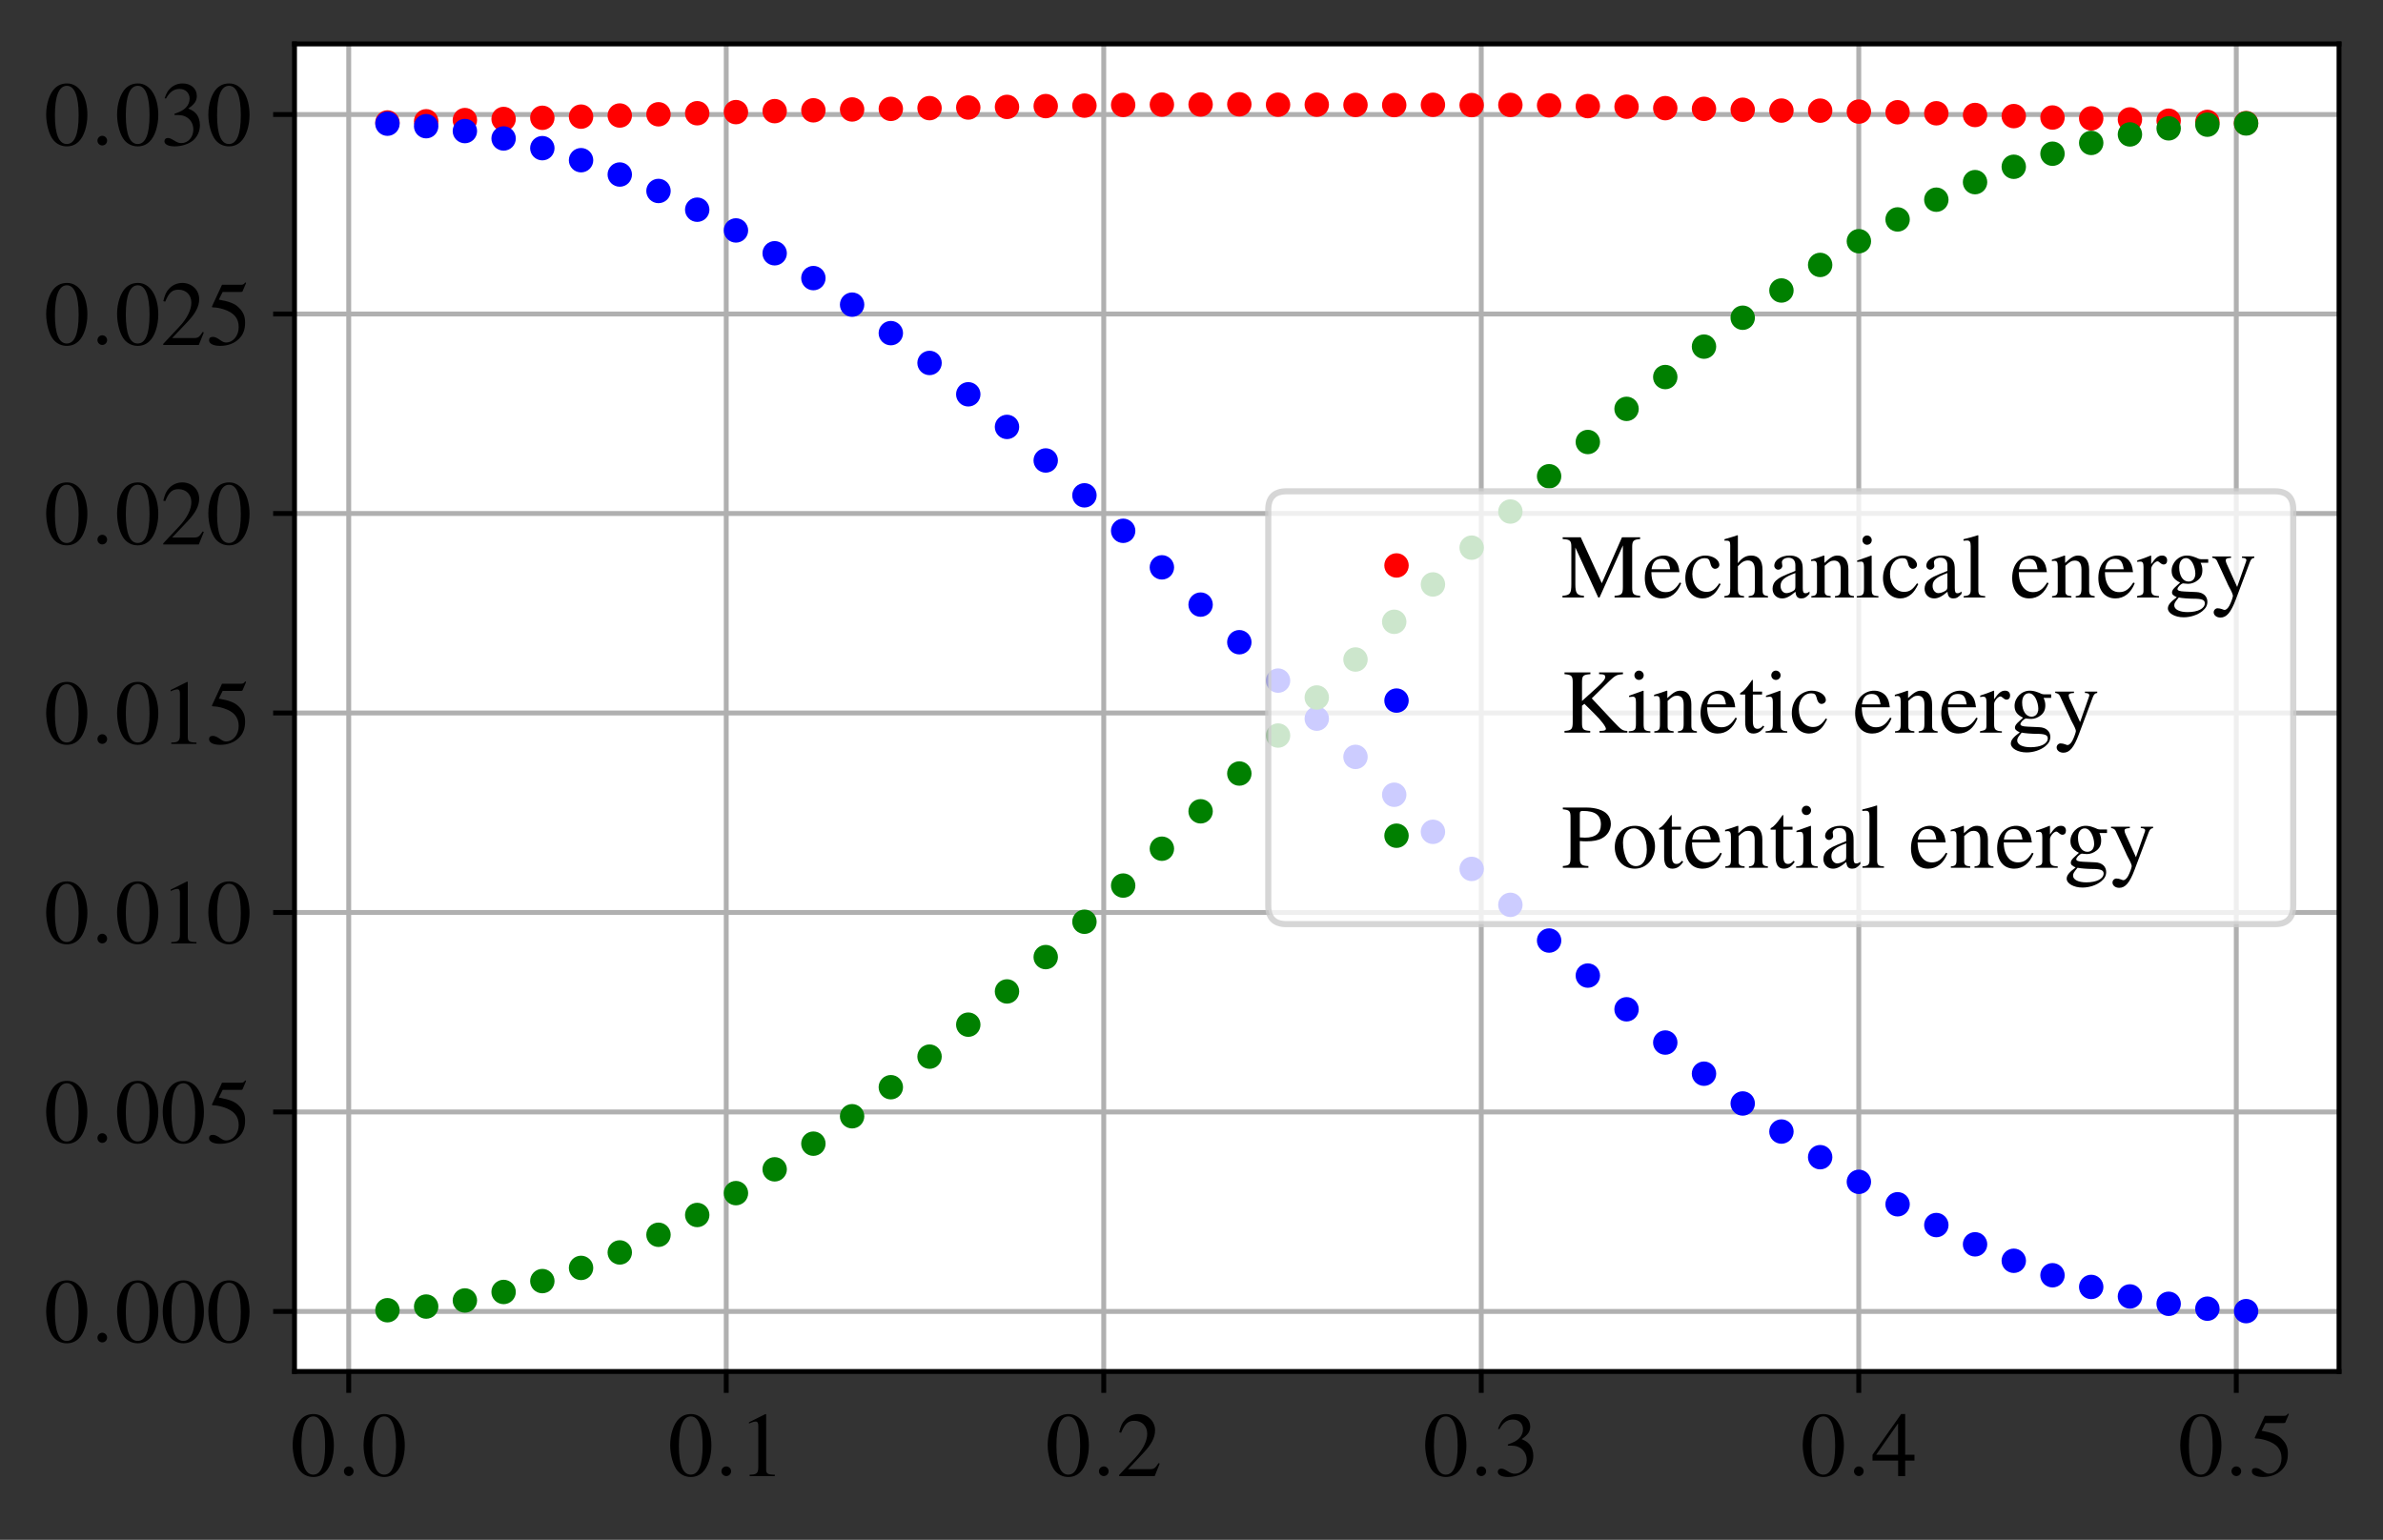 <?xml version="1.0" encoding="utf-8" standalone="no"?>
<!DOCTYPE svg PUBLIC "-//W3C//DTD SVG 1.1//EN"
  "http://www.w3.org/Graphics/SVG/1.1/DTD/svg11.dtd">
<!-- Created with matplotlib (https://matplotlib.org/) -->
<svg height="252.207pt" version="1.1" viewBox="0 0 390.227 252.207" width="390.227pt" xmlns="http://www.w3.org/2000/svg" xmlns:xlink="http://www.w3.org/1999/xlink">
 <rect x="0" y="0" width="390.227" height="252.207" fill="#333333" stroke="none"/>
 <defs>
  <style type="text/css">*{stroke-linecap:butt;stroke-linejoin:round;}</style>
 </defs>
 <g id="figure_1">
  <g id="patch_1">
   <path d="M 0 252.207 
L 390.227 252.207 
L 390.227 0 
L 0 0 
z
" style="fill:none;"/>
  </g>
  <g id="axes_1">
   <g id="patch_2">
    <path d="M 48.227 224.64 
L 383.027 224.64 
L 383.027 7.2 
L 48.227 7.2 
z
" style="fill:#ffffff;"/>
   </g>
   <g id="matplotlib.axis_1">
    <g id="xtick_1">
     <g id="line2d_1">
      <path clip-path="url(#p9ca75607a7)" d="M 57.105 224.64 
L 57.105 7.2 
" style="fill:none;stroke:#b0b0b0;stroke-linecap:square;stroke-width:0.8;"/>
     </g>
     <g id="line2d_2">
      <defs>
       <path d="M 0 0 
L 0 3.5 
" id="mce76e0e4fc" style="stroke:#000000;stroke-width:0.8;"/>
      </defs>
      <g>
       <use style="stroke:#000000;stroke-width:0.8;" x="57.105" xlink:href="#mce76e0e4fc" y="224.64"/>
      </g>
     </g>
     <g id="text_1">
      <!-- $\mathdefault{0.0}$ -->
      <g transform="translate(47.563 241.772)scale(0.15 -0.15)">
       <defs>
        <path d="M 25.406 68 
C 19.906 68 15.703 66.297 12 62.797 
C 6.203 57.203 2.406 45.688 2.406 34 
C 2.406 23.094 5.703 11.391 10.406 5.797 
C 14.094 1.391 19.203 -1 25 -1 
C 30.094 -1 34.406 0.688 38 4.188 
C 43.797 9.688 47.594 21.297 47.594 33.391 
C 47.594 53.891 38.5 68 25.406 68 
z
M 25.094 65.391 
C 33.5 65.391 38 54.094 38 33.188 
C 38 12.297 33.594 1.594 25 1.594 
C 16.406 1.594 12 12.297 12 33.094 
C 12 54.297 16.5 65.391 25.094 65.391 
z
" id="Nimbus_Roman_No9_L_Regular-48"/>
        <path d="M 19.203 5.297 
C 19.203 8.188 16.797 10.594 13.906 10.594 
C 11 10.594 8.594 8.188 8.594 5.297 
C 8.594 2.391 11 0 13.906 0 
C 16.797 0 19.203 2.391 19.203 5.297 
z
" id="CMMI10-58"/>
       </defs>
       <use transform="scale(0.996)" xlink:href="#Nimbus_Roman_No9_L_Regular-48"/>
       <use transform="translate(49.813 0)scale(0.996)" xlink:href="#CMMI10-58"/>
       <use transform="translate(77.409 0)scale(0.996)" xlink:href="#Nimbus_Roman_No9_L_Regular-48"/>
      </g>
     </g>
    </g>
    <g id="xtick_2">
     <g id="line2d_3">
      <path clip-path="url(#p9ca75607a7)" d="M 118.924 224.64 
L 118.924 7.2 
" style="fill:none;stroke:#b0b0b0;stroke-linecap:square;stroke-width:0.8;"/>
     </g>
     <g id="line2d_4">
      <g>
       <use style="stroke:#000000;stroke-width:0.8;" x="118.924" xlink:href="#mce76e0e4fc" y="224.64"/>
      </g>
     </g>
     <g id="text_2">
      <!-- $\mathdefault{0.1}$ -->
      <g transform="translate(109.382 241.772)scale(0.15 -0.15)">
       <defs>
        <path d="M 29.094 68 
L 11.094 59 
L 11.094 57.594 
C 12.297 58.094 13.406 58.484 13.797 58.688 
C 15.594 59.391 17.297 59.781 18.297 59.781 
C 20.406 59.781 21.297 58.297 21.297 55.078 
L 21.297 9.359 
C 21.297 6.031 20.5 3.719 18.906 2.797 
C 17.406 1.891 16 1.594 11.797 1.5 
L 11.797 0 
L 39.406 0 
L 39.406 1.5 
C 31.5 1.594 29.906 2.609 29.906 7.453 
L 29.906 67.797 
z
" id="Nimbus_Roman_No9_L_Regular-49"/>
       </defs>
       <use transform="scale(0.996)" xlink:href="#Nimbus_Roman_No9_L_Regular-48"/>
       <use transform="translate(49.813 0)scale(0.996)" xlink:href="#CMMI10-58"/>
       <use transform="translate(77.409 0)scale(0.996)" xlink:href="#Nimbus_Roman_No9_L_Regular-49"/>
      </g>
     </g>
    </g>
    <g id="xtick_3">
     <g id="line2d_5">
      <path clip-path="url(#p9ca75607a7)" d="M 180.743 224.64 
L 180.743 7.2 
" style="fill:none;stroke:#b0b0b0;stroke-linecap:square;stroke-width:0.8;"/>
     </g>
     <g id="line2d_6">
      <g>
       <use style="stroke:#000000;stroke-width:0.8;" x="180.743" xlink:href="#mce76e0e4fc" y="224.64"/>
      </g>
     </g>
     <g id="text_3">
      <!-- $\mathdefault{0.2}$ -->
      <g transform="translate(171.202 241.772)scale(0.15 -0.15)">
       <defs>
        <path d="M 47.5 13.734 
L 46.203 14.25 
C 42.5 8.5 41.203 7.594 36.703 7.594 
L 12.797 7.594 
L 29.594 25.328 
C 38.5 34.703 42.406 42.359 42.406 50.219 
C 42.406 60.281 34.297 68 23.906 68 
C 18.406 68 13.203 65.797 9.5 61.797 
C 6.297 58.375 4.797 55.156 3.094 48 
L 5.203 47.484 
C 9.203 57.359 12.797 60.594 19.703 60.594 
C 28.094 60.594 33.797 54.844 33.797 46.391 
C 33.797 38.531 29.203 29.156 20.797 20.188 
L 3 1.188 
L 3 0 
L 42 0 
z
" id="Nimbus_Roman_No9_L_Regular-50"/>
       </defs>
       <use transform="scale(0.996)" xlink:href="#Nimbus_Roman_No9_L_Regular-48"/>
       <use transform="translate(49.813 0)scale(0.996)" xlink:href="#CMMI10-58"/>
       <use transform="translate(77.409 0)scale(0.996)" xlink:href="#Nimbus_Roman_No9_L_Regular-50"/>
      </g>
     </g>
    </g>
    <g id="xtick_4">
     <g id="line2d_7">
      <path clip-path="url(#p9ca75607a7)" d="M 242.563 224.64 
L 242.563 7.2 
" style="fill:none;stroke:#b0b0b0;stroke-linecap:square;stroke-width:0.8;"/>
     </g>
     <g id="line2d_8">
      <g>
       <use style="stroke:#000000;stroke-width:0.8;" x="242.563" xlink:href="#mce76e0e4fc" y="224.64"/>
      </g>
     </g>
     <g id="text_4">
      <!-- $\mathdefault{0.3}$ -->
      <g transform="translate(233.021 241.772)scale(0.15 -0.15)">
       <defs>
        <path d="M 15.297 33.391 
C 21.203 33.391 23.5 33.188 25.906 32.297 
C 32.094 30.094 36 24.391 36 17.5 
C 36 9.094 30.297 2.594 22.906 2.594 
C 20.203 2.594 18.203 3.297 14.5 5.688 
C 11.5 7.5 9.797 8.188 8.094 8.188 
C 5.797 8.188 4.297 6.797 4.297 4.688 
C 4.297 1.188 8.594 -1 15.594 -1 
C 23.297 -1 31.203 1.594 35.906 5.688 
C 40.594 9.797 43.203 15.594 43.203 22.297 
C 43.203 27.391 41.594 32.094 38.703 35.188 
C 36.703 37.391 34.797 38.594 30.406 40.5 
C 37.297 45.188 39.797 48.891 39.797 54.297 
C 39.797 62.391 33.406 68 24.203 68 
C 19.203 68 14.797 66.297 11.203 63.094 
C 8.203 60.391 6.703 57.797 4.5 51.797 
L 6 51.391 
C 10.094 58.703 14.594 61.984 20.906 61.984 
C 27.406 61.984 31.906 57.594 31.906 51.297 
C 31.906 47.688 30.406 44.094 27.906 41.594 
C 24.906 38.594 22.094 37.094 15.297 34.688 
z
" id="Nimbus_Roman_No9_L_Regular-51"/>
       </defs>
       <use transform="scale(0.996)" xlink:href="#Nimbus_Roman_No9_L_Regular-48"/>
       <use transform="translate(49.813 0)scale(0.996)" xlink:href="#CMMI10-58"/>
       <use transform="translate(77.409 0)scale(0.996)" xlink:href="#Nimbus_Roman_No9_L_Regular-51"/>
      </g>
     </g>
    </g>
    <g id="xtick_5">
     <g id="line2d_9">
      <path clip-path="url(#p9ca75607a7)" d="M 304.382 224.64 
L 304.382 7.2 
" style="fill:none;stroke:#b0b0b0;stroke-linecap:square;stroke-width:0.8;"/>
     </g>
     <g id="line2d_10">
      <g>
       <use style="stroke:#000000;stroke-width:0.8;" x="304.382" xlink:href="#mce76e0e4fc" y="224.64"/>
      </g>
     </g>
     <g id="text_5">
      <!-- $\mathdefault{0.4}$ -->
      <g transform="translate(294.841 241.772)scale(0.15 -0.15)">
       <defs>
        <path d="M 47.203 23.391 
L 37 23.391 
L 37 68 
L 32.594 68 
L 1.203 23.391 
L 1.203 17 
L 29.297 17 
L 29.297 0 
L 37 0 
L 37 17 
L 47.203 17 
z
M 29.203 23.391 
L 5.203 23.391 
L 29.203 57.766 
z
" id="Nimbus_Roman_No9_L_Regular-52"/>
       </defs>
       <use transform="scale(0.996)" xlink:href="#Nimbus_Roman_No9_L_Regular-48"/>
       <use transform="translate(49.813 0)scale(0.996)" xlink:href="#CMMI10-58"/>
       <use transform="translate(77.409 0)scale(0.996)" xlink:href="#Nimbus_Roman_No9_L_Regular-52"/>
      </g>
     </g>
    </g>
    <g id="xtick_6">
     <g id="line2d_11">
      <path clip-path="url(#p9ca75607a7)" d="M 366.202 224.64 
L 366.202 7.2 
" style="fill:none;stroke:#b0b0b0;stroke-linecap:square;stroke-width:0.8;"/>
     </g>
     <g id="line2d_12">
      <g>
       <use style="stroke:#000000;stroke-width:0.8;" x="366.202" xlink:href="#mce76e0e4fc" y="224.64"/>
      </g>
     </g>
     <g id="text_6">
      <!-- $\mathdefault{0.5}$ -->
      <g transform="translate(356.66 241.772)scale(0.15 -0.15)">
       <defs>
        <path d="M 18.094 58.094 
L 37.703 58.094 
C 39.297 58.094 39.703 58.297 40 58.984 
L 43.797 67.891 
L 42.906 68.594 
C 41.406 66.5 40.406 66 38.297 66 
L 17.406 66 
L 6.5 42.453 
C 6.406 42.266 6.406 42.156 6.406 41.969 
C 6.406 41.469 6.797 41.172 7.594 41.172 
C 10.797 41.172 14.797 40.484 18.906 39.188 
C 30.406 35.531 35.703 29.406 35.703 19.609 
C 35.703 10.109 29.594 2.688 21.797 2.688 
C 19.797 2.688 18.094 3.391 15.094 5.562 
C 11.906 7.844 9.594 8.828 7.5 8.828 
C 4.594 8.828 3.203 7.641 3.203 5.172 
C 3.203 1.391 7.906 -1 15.406 -1 
C 23.797 -1 31 1.688 36 6.75 
C 40.594 11.203 42.703 16.844 42.703 24.359 
C 42.703 31.484 40.797 36.031 35.797 40.969 
C 31.406 45.328 25.703 47.609 13.906 49.688 
z
" id="Nimbus_Roman_No9_L_Regular-53"/>
       </defs>
       <use transform="scale(0.996)" xlink:href="#Nimbus_Roman_No9_L_Regular-48"/>
       <use transform="translate(49.813 0)scale(0.996)" xlink:href="#CMMI10-58"/>
       <use transform="translate(77.409 0)scale(0.996)" xlink:href="#Nimbus_Roman_No9_L_Regular-53"/>
      </g>
     </g>
    </g>
   </g>
   <g id="matplotlib.axis_2">
    <g id="ytick_1">
     <g id="line2d_13">
      <path clip-path="url(#p9ca75607a7)" d="M 48.227 214.808 
L 383.027 214.808 
" style="fill:none;stroke:#b0b0b0;stroke-linecap:square;stroke-width:0.8;"/>
     </g>
     <g id="line2d_14">
      <defs>
       <path d="M 0 0 
L -3.5 0 
" id="meb97331eec" style="stroke:#000000;stroke-width:0.8;"/>
      </defs>
      <g>
       <use style="stroke:#000000;stroke-width:0.8;" x="48.227" xlink:href="#meb97331eec" y="214.808"/>
      </g>
     </g>
     <g id="text_7">
      <!-- $\mathdefault{0.000}$ -->
      <g transform="translate(7.2 219.874)scale(0.15 -0.15)">
       <use transform="scale(0.996)" xlink:href="#Nimbus_Roman_No9_L_Regular-48"/>
       <use transform="translate(49.813 0)scale(0.996)" xlink:href="#CMMI10-58"/>
       <use transform="translate(77.409 0)scale(0.996)" xlink:href="#Nimbus_Roman_No9_L_Regular-48"/>
       <use transform="translate(127.222 0)scale(0.996)" xlink:href="#Nimbus_Roman_No9_L_Regular-48"/>
       <use transform="translate(177.035 0)scale(0.996)" xlink:href="#Nimbus_Roman_No9_L_Regular-48"/>
      </g>
     </g>
    </g>
    <g id="ytick_2">
     <g id="line2d_15">
      <path clip-path="url(#p9ca75607a7)" d="M 48.227 182.134 
L 383.027 182.134 
" style="fill:none;stroke:#b0b0b0;stroke-linecap:square;stroke-width:0.8;"/>
     </g>
     <g id="line2d_16">
      <g>
       <use style="stroke:#000000;stroke-width:0.8;" x="48.227" xlink:href="#meb97331eec" y="182.134"/>
      </g>
     </g>
     <g id="text_8">
      <!-- $\mathdefault{0.005}$ -->
      <g transform="translate(7.2 187.2)scale(0.15 -0.15)">
       <use transform="scale(0.996)" xlink:href="#Nimbus_Roman_No9_L_Regular-48"/>
       <use transform="translate(49.813 0)scale(0.996)" xlink:href="#CMMI10-58"/>
       <use transform="translate(77.409 0)scale(0.996)" xlink:href="#Nimbus_Roman_No9_L_Regular-48"/>
       <use transform="translate(127.222 0)scale(0.996)" xlink:href="#Nimbus_Roman_No9_L_Regular-48"/>
       <use transform="translate(177.035 0)scale(0.996)" xlink:href="#Nimbus_Roman_No9_L_Regular-53"/>
      </g>
     </g>
    </g>
    <g id="ytick_3">
     <g id="line2d_17">
      <path clip-path="url(#p9ca75607a7)" d="M 48.227 149.459 
L 383.027 149.459 
" style="fill:none;stroke:#b0b0b0;stroke-linecap:square;stroke-width:0.8;"/>
     </g>
     <g id="line2d_18">
      <g>
       <use style="stroke:#000000;stroke-width:0.8;" x="48.227" xlink:href="#meb97331eec" y="149.459"/>
      </g>
     </g>
     <g id="text_9">
      <!-- $\mathdefault{0.010}$ -->
      <g transform="translate(7.2 154.525)scale(0.15 -0.15)">
       <use transform="scale(0.996)" xlink:href="#Nimbus_Roman_No9_L_Regular-48"/>
       <use transform="translate(49.813 0)scale(0.996)" xlink:href="#CMMI10-58"/>
       <use transform="translate(77.409 0)scale(0.996)" xlink:href="#Nimbus_Roman_No9_L_Regular-48"/>
       <use transform="translate(127.222 0)scale(0.996)" xlink:href="#Nimbus_Roman_No9_L_Regular-49"/>
       <use transform="translate(177.035 0)scale(0.996)" xlink:href="#Nimbus_Roman_No9_L_Regular-48"/>
      </g>
     </g>
    </g>
    <g id="ytick_4">
     <g id="line2d_19">
      <path clip-path="url(#p9ca75607a7)" d="M 48.227 116.784 
L 383.027 116.784 
" style="fill:none;stroke:#b0b0b0;stroke-linecap:square;stroke-width:0.8;"/>
     </g>
     <g id="line2d_20">
      <g>
       <use style="stroke:#000000;stroke-width:0.8;" x="48.227" xlink:href="#meb97331eec" y="116.784"/>
      </g>
     </g>
     <g id="text_10">
      <!-- $\mathdefault{0.015}$ -->
      <g transform="translate(7.2 121.85)scale(0.15 -0.15)">
       <use transform="scale(0.996)" xlink:href="#Nimbus_Roman_No9_L_Regular-48"/>
       <use transform="translate(49.813 0)scale(0.996)" xlink:href="#CMMI10-58"/>
       <use transform="translate(77.409 0)scale(0.996)" xlink:href="#Nimbus_Roman_No9_L_Regular-48"/>
       <use transform="translate(127.222 0)scale(0.996)" xlink:href="#Nimbus_Roman_No9_L_Regular-49"/>
       <use transform="translate(177.035 0)scale(0.996)" xlink:href="#Nimbus_Roman_No9_L_Regular-53"/>
      </g>
     </g>
    </g>
    <g id="ytick_5">
     <g id="line2d_21">
      <path clip-path="url(#p9ca75607a7)" d="M 48.227 84.109 
L 383.027 84.109 
" style="fill:none;stroke:#b0b0b0;stroke-linecap:square;stroke-width:0.8;"/>
     </g>
     <g id="line2d_22">
      <g>
       <use style="stroke:#000000;stroke-width:0.8;" x="48.227" xlink:href="#meb97331eec" y="84.109"/>
      </g>
     </g>
     <g id="text_11">
      <!-- $\mathdefault{0.020}$ -->
      <g transform="translate(7.2 89.175)scale(0.15 -0.15)">
       <use transform="scale(0.996)" xlink:href="#Nimbus_Roman_No9_L_Regular-48"/>
       <use transform="translate(49.813 0)scale(0.996)" xlink:href="#CMMI10-58"/>
       <use transform="translate(77.409 0)scale(0.996)" xlink:href="#Nimbus_Roman_No9_L_Regular-48"/>
       <use transform="translate(127.222 0)scale(0.996)" xlink:href="#Nimbus_Roman_No9_L_Regular-50"/>
       <use transform="translate(177.035 0)scale(0.996)" xlink:href="#Nimbus_Roman_No9_L_Regular-48"/>
      </g>
     </g>
    </g>
    <g id="ytick_6">
     <g id="line2d_23">
      <path clip-path="url(#p9ca75607a7)" d="M 48.227 51.435 
L 383.027 51.435 
" style="fill:none;stroke:#b0b0b0;stroke-linecap:square;stroke-width:0.8;"/>
     </g>
     <g id="line2d_24">
      <g>
       <use style="stroke:#000000;stroke-width:0.8;" x="48.227" xlink:href="#meb97331eec" y="51.435"/>
      </g>
     </g>
     <g id="text_12">
      <!-- $\mathdefault{0.025}$ -->
      <g transform="translate(7.2 56.501)scale(0.15 -0.15)">
       <use transform="scale(0.996)" xlink:href="#Nimbus_Roman_No9_L_Regular-48"/>
       <use transform="translate(49.813 0)scale(0.996)" xlink:href="#CMMI10-58"/>
       <use transform="translate(77.409 0)scale(0.996)" xlink:href="#Nimbus_Roman_No9_L_Regular-48"/>
       <use transform="translate(127.222 0)scale(0.996)" xlink:href="#Nimbus_Roman_No9_L_Regular-50"/>
       <use transform="translate(177.035 0)scale(0.996)" xlink:href="#Nimbus_Roman_No9_L_Regular-53"/>
      </g>
     </g>
    </g>
    <g id="ytick_7">
     <g id="line2d_25">
      <path clip-path="url(#p9ca75607a7)" d="M 48.227 18.76 
L 383.027 18.76 
" style="fill:none;stroke:#b0b0b0;stroke-linecap:square;stroke-width:0.8;"/>
     </g>
     <g id="line2d_26">
      <g>
       <use style="stroke:#000000;stroke-width:0.8;" x="48.227" xlink:href="#meb97331eec" y="18.76"/>
      </g>
     </g>
     <g id="text_13">
      <!-- $\mathdefault{0.030}$ -->
      <g transform="translate(7.2 23.826)scale(0.15 -0.15)">
       <use transform="scale(0.996)" xlink:href="#Nimbus_Roman_No9_L_Regular-48"/>
       <use transform="translate(49.813 0)scale(0.996)" xlink:href="#CMMI10-58"/>
       <use transform="translate(77.409 0)scale(0.996)" xlink:href="#Nimbus_Roman_No9_L_Regular-48"/>
       <use transform="translate(127.222 0)scale(0.996)" xlink:href="#Nimbus_Roman_No9_L_Regular-51"/>
       <use transform="translate(177.035 0)scale(0.996)" xlink:href="#Nimbus_Roman_No9_L_Regular-48"/>
      </g>
     </g>
    </g>
   </g>
   <g id="line2d_27">
    <defs>
     <path d="M 0 1.5 
C 0.398 1.5 0.779 1.342 1.061 1.061 
C 1.342 0.779 1.5 0.398 1.5 0 
C 1.5 -0.398 1.342 -0.779 1.061 -1.061 
C 0.779 -1.342 0.398 -1.5 0 -1.5 
C -0.398 -1.5 -0.779 -1.342 -1.061 -1.061 
C -1.342 -0.779 -1.5 -0.398 -1.5 0 
C -1.5 0.398 -1.342 0.779 -1.061 1.061 
C -0.779 1.342 -0.398 1.5 0 1.5 
z
" id="m68d11f06c9" style="stroke:#ff0000;"/>
    </defs>
    <g clip-path="url(#p9ca75607a7)">
     <use style="fill:#ff0000;stroke:#ff0000;" x="63.445" xlink:href="#m68d11f06c9" y="20.058"/>
     <use style="fill:#ff0000;stroke:#ff0000;" x="69.786" xlink:href="#m68d11f06c9" y="19.867"/>
     <use style="fill:#ff0000;stroke:#ff0000;" x="76.127" xlink:href="#m68d11f06c9" y="19.669"/>
     <use style="fill:#ff0000;stroke:#ff0000;" x="82.468" xlink:href="#m68d11f06c9" y="19.488"/>
     <use style="fill:#ff0000;stroke:#ff0000;" x="88.809" xlink:href="#m68d11f06c9" y="19.295"/>
     <use style="fill:#ff0000;stroke:#ff0000;" x="95.15" xlink:href="#m68d11f06c9" y="19.105"/>
     <use style="fill:#ff0000;stroke:#ff0000;" x="101.491" xlink:href="#m68d11f06c9" y="18.921"/>
     <use style="fill:#ff0000;stroke:#ff0000;" x="107.832" xlink:href="#m68d11f06c9" y="18.72"/>
     <use style="fill:#ff0000;stroke:#ff0000;" x="114.173" xlink:href="#m68d11f06c9" y="18.547"/>
     <use style="fill:#ff0000;stroke:#ff0000;" x="120.514" xlink:href="#m68d11f06c9" y="18.363"/>
     <use style="fill:#ff0000;stroke:#ff0000;" x="126.855" xlink:href="#m68d11f06c9" y="18.204"/>
     <use style="fill:#ff0000;stroke:#ff0000;" x="133.195" xlink:href="#m68d11f06c9" y="18.069"/>
     <use style="fill:#ff0000;stroke:#ff0000;" x="139.536" xlink:href="#m68d11f06c9" y="17.927"/>
     <use style="fill:#ff0000;stroke:#ff0000;" x="145.877" xlink:href="#m68d11f06c9" y="17.832"/>
     <use style="fill:#ff0000;stroke:#ff0000;" x="152.218" xlink:href="#m68d11f06c9" y="17.711"/>
     <use style="fill:#ff0000;stroke:#ff0000;" x="158.559" xlink:href="#m68d11f06c9" y="17.61"/>
     <use style="fill:#ff0000;stroke:#ff0000;" x="164.9" xlink:href="#m68d11f06c9" y="17.51"/>
     <use style="fill:#ff0000;stroke:#ff0000;" x="171.241" xlink:href="#m68d11f06c9" y="17.379"/>
     <use style="fill:#ff0000;stroke:#ff0000;" x="177.582" xlink:href="#m68d11f06c9" y="17.301"/>
     <use style="fill:#ff0000;stroke:#ff0000;" x="183.923" xlink:href="#m68d11f06c9" y="17.187"/>
     <use style="fill:#ff0000;stroke:#ff0000;" x="190.264" xlink:href="#m68d11f06c9" y="17.134"/>
     <use style="fill:#ff0000;stroke:#ff0000;" x="196.605" xlink:href="#m68d11f06c9" y="17.112"/>
     <use style="fill:#ff0000;stroke:#ff0000;" x="202.945" xlink:href="#m68d11f06c9" y="17.084"/>
     <use style="fill:#ff0000;stroke:#ff0000;" x="209.286" xlink:href="#m68d11f06c9" y="17.148"/>
     <use style="fill:#ff0000;stroke:#ff0000;" x="215.627" xlink:href="#m68d11f06c9" y="17.146"/>
     <use style="fill:#ff0000;stroke:#ff0000;" x="221.968" xlink:href="#m68d11f06c9" y="17.188"/>
     <use style="fill:#ff0000;stroke:#ff0000;" x="228.309" xlink:href="#m68d11f06c9" y="17.211"/>
     <use style="fill:#ff0000;stroke:#ff0000;" x="234.65" xlink:href="#m68d11f06c9" y="17.166"/>
     <use style="fill:#ff0000;stroke:#ff0000;" x="240.991" xlink:href="#m68d11f06c9" y="17.214"/>
     <use style="fill:#ff0000;stroke:#ff0000;" x="247.332" xlink:href="#m68d11f06c9" y="17.184"/>
     <use style="fill:#ff0000;stroke:#ff0000;" x="253.673" xlink:href="#m68d11f06c9" y="17.257"/>
     <use style="fill:#ff0000;stroke:#ff0000;" x="260.014" xlink:href="#m68d11f06c9" y="17.383"/>
     <use style="fill:#ff0000;stroke:#ff0000;" x="266.355" xlink:href="#m68d11f06c9" y="17.478"/>
     <use style="fill:#ff0000;stroke:#ff0000;" x="272.695" xlink:href="#m68d11f06c9" y="17.714"/>
     <use style="fill:#ff0000;stroke:#ff0000;" x="279.036" xlink:href="#m68d11f06c9" y="17.831"/>
     <use style="fill:#ff0000;stroke:#ff0000;" x="285.377" xlink:href="#m68d11f06c9" y="17.977"/>
     <use style="fill:#ff0000;stroke:#ff0000;" x="291.718" xlink:href="#m68d11f06c9" y="18.113"/>
     <use style="fill:#ff0000;stroke:#ff0000;" x="298.059" xlink:href="#m68d11f06c9" y="18.125"/>
     <use style="fill:#ff0000;stroke:#ff0000;" x="304.4" xlink:href="#m68d11f06c9" y="18.279"/>
     <use style="fill:#ff0000;stroke:#ff0000;" x="310.741" xlink:href="#m68d11f06c9" y="18.386"/>
     <use style="fill:#ff0000;stroke:#ff0000;" x="317.082" xlink:href="#m68d11f06c9" y="18.555"/>
     <use style="fill:#ff0000;stroke:#ff0000;" x="323.423" xlink:href="#m68d11f06c9" y="18.836"/>
     <use style="fill:#ff0000;stroke:#ff0000;" x="329.764" xlink:href="#m68d11f06c9" y="19.017"/>
     <use style="fill:#ff0000;stroke:#ff0000;" x="336.105" xlink:href="#m68d11f06c9" y="19.248"/>
     <use style="fill:#ff0000;stroke:#ff0000;" x="342.445" xlink:href="#m68d11f06c9" y="19.393"/>
     <use style="fill:#ff0000;stroke:#ff0000;" x="348.786" xlink:href="#m68d11f06c9" y="19.56"/>
     <use style="fill:#ff0000;stroke:#ff0000;" x="355.127" xlink:href="#m68d11f06c9" y="19.77"/>
     <use style="fill:#ff0000;stroke:#ff0000;" x="361.468" xlink:href="#m68d11f06c9" y="19.968"/>
     <use style="fill:#ff0000;stroke:#ff0000;" x="367.809" xlink:href="#m68d11f06c9" y="20.167"/>
    </g>
   </g>
   <g id="line2d_28">
    <defs>
     <path d="M 0 1.5 
C 0.398 1.5 0.779 1.342 1.061 1.061 
C 1.342 0.779 1.5 0.398 1.5 0 
C 1.5 -0.398 1.342 -0.779 1.061 -1.061 
C 0.779 -1.342 0.398 -1.5 0 -1.5 
C -0.398 -1.5 -0.779 -1.342 -1.061 -1.061 
C -1.342 -0.779 -1.5 -0.398 -1.5 0 
C -1.5 0.398 -1.342 0.779 -1.061 1.061 
C -0.779 1.342 -0.398 1.5 0 1.5 
z
" id="mc12e99309a" style="stroke:#0000ff;"/>
    </defs>
    <g clip-path="url(#p9ca75607a7)">
     <use style="fill:#0000ff;stroke:#0000ff;" x="63.445" xlink:href="#mc12e99309a" y="20.258"/>
     <use style="fill:#0000ff;stroke:#0000ff;" x="69.786" xlink:href="#mc12e99309a" y="20.669"/>
     <use style="fill:#0000ff;stroke:#0000ff;" x="76.127" xlink:href="#mc12e99309a" y="21.469"/>
     <use style="fill:#0000ff;stroke:#0000ff;" x="82.468" xlink:href="#mc12e99309a" y="22.68"/>
     <use style="fill:#0000ff;stroke:#0000ff;" x="88.809" xlink:href="#mc12e99309a" y="24.267"/>
     <use style="fill:#0000ff;stroke:#0000ff;" x="95.15" xlink:href="#mc12e99309a" y="26.239"/>
     <use style="fill:#0000ff;stroke:#0000ff;" x="101.491" xlink:href="#mc12e99309a" y="28.587"/>
     <use style="fill:#0000ff;stroke:#0000ff;" x="107.832" xlink:href="#mc12e99309a" y="31.279"/>
     <use style="fill:#0000ff;stroke:#0000ff;" x="114.173" xlink:href="#mc12e99309a" y="34.348"/>
     <use style="fill:#0000ff;stroke:#0000ff;" x="120.514" xlink:href="#mc12e99309a" y="37.743"/>
     <use style="fill:#0000ff;stroke:#0000ff;" x="126.855" xlink:href="#mc12e99309a" y="41.483"/>
     <use style="fill:#0000ff;stroke:#0000ff;" x="133.195" xlink:href="#mc12e99309a" y="45.551"/>
     <use style="fill:#0000ff;stroke:#0000ff;" x="139.536" xlink:href="#mc12e99309a" y="49.9"/>
     <use style="fill:#0000ff;stroke:#0000ff;" x="145.877" xlink:href="#mc12e99309a" y="54.564"/>
     <use style="fill:#0000ff;stroke:#0000ff;" x="152.218" xlink:href="#mc12e99309a" y="59.45"/>
     <use style="fill:#0000ff;stroke:#0000ff;" x="158.559" xlink:href="#mc12e99309a" y="64.584"/>
     <use style="fill:#0000ff;stroke:#0000ff;" x="164.9" xlink:href="#mc12e99309a" y="69.926"/>
     <use style="fill:#0000ff;stroke:#0000ff;" x="171.241" xlink:href="#mc12e99309a" y="75.422"/>
     <use style="fill:#0000ff;stroke:#0000ff;" x="177.582" xlink:href="#mc12e99309a" y="81.132"/>
     <use style="fill:#0000ff;stroke:#0000ff;" x="183.923" xlink:href="#mc12e99309a" y="86.943"/>
     <use style="fill:#0000ff;stroke:#0000ff;" x="190.264" xlink:href="#mc12e99309a" y="92.929"/>
     <use style="fill:#0000ff;stroke:#0000ff;" x="196.605" xlink:href="#mc12e99309a" y="99.032"/>
     <use style="fill:#0000ff;stroke:#0000ff;" x="202.945" xlink:href="#mc12e99309a" y="105.192"/>
     <use style="fill:#0000ff;stroke:#0000ff;" x="209.286" xlink:href="#mc12e99309a" y="111.48"/>
     <use style="fill:#0000ff;stroke:#0000ff;" x="215.627" xlink:href="#mc12e99309a" y="117.711"/>
     <use style="fill:#0000ff;stroke:#0000ff;" x="221.968" xlink:href="#mc12e99309a" y="123.973"/>
     <use style="fill:#0000ff;stroke:#0000ff;" x="228.309" xlink:href="#mc12e99309a" y="130.175"/>
     <use style="fill:#0000ff;stroke:#0000ff;" x="234.65" xlink:href="#mc12e99309a" y="136.246"/>
     <use style="fill:#0000ff;stroke:#0000ff;" x="240.991" xlink:href="#mc12e99309a" y="142.321"/>
     <use style="fill:#0000ff;stroke:#0000ff;" x="247.332" xlink:href="#mc12e99309a" y="148.207"/>
     <use style="fill:#0000ff;stroke:#0000ff;" x="253.673" xlink:href="#mc12e99309a" y="154.056"/>
     <use style="fill:#0000ff;stroke:#0000ff;" x="260.014" xlink:href="#mc12e99309a" y="159.794"/>
     <use style="fill:#0000ff;stroke:#0000ff;" x="266.355" xlink:href="#mc12e99309a" y="165.317"/>
     <use style="fill:#0000ff;stroke:#0000ff;" x="272.695" xlink:href="#mc12e99309a" y="170.764"/>
     <use style="fill:#0000ff;stroke:#0000ff;" x="279.036" xlink:href="#mc12e99309a" y="175.864"/>
     <use style="fill:#0000ff;stroke:#0000ff;" x="285.377" xlink:href="#mc12e99309a" y="180.742"/>
     <use style="fill:#0000ff;stroke:#0000ff;" x="291.718" xlink:href="#mc12e99309a" y="185.342"/>
     <use style="fill:#0000ff;stroke:#0000ff;" x="298.059" xlink:href="#mc12e99309a" y="189.54"/>
     <use style="fill:#0000ff;stroke:#0000ff;" x="304.4" xlink:href="#mc12e99309a" y="193.577"/>
     <use style="fill:#0000ff;stroke:#0000ff;" x="310.741" xlink:href="#mc12e99309a" y="197.252"/>
     <use style="fill:#0000ff;stroke:#0000ff;" x="317.082" xlink:href="#mc12e99309a" y="200.655"/>
     <use style="fill:#0000ff;stroke:#0000ff;" x="323.423" xlink:href="#mc12e99309a" y="203.812"/>
     <use style="fill:#0000ff;stroke:#0000ff;" x="329.764" xlink:href="#mc12e99309a" y="206.508"/>
     <use style="fill:#0000ff;stroke:#0000ff;" x="336.105" xlink:href="#mc12e99309a" y="208.879"/>
     <use style="fill:#0000ff;stroke:#0000ff;" x="342.445" xlink:href="#mc12e99309a" y="210.793"/>
     <use style="fill:#0000ff;stroke:#0000ff;" x="348.786" xlink:href="#mc12e99309a" y="212.35"/>
     <use style="fill:#0000ff;stroke:#0000ff;" x="355.127" xlink:href="#mc12e99309a" y="213.556"/>
     <use style="fill:#0000ff;stroke:#0000ff;" x="361.468" xlink:href="#mc12e99309a" y="214.354"/>
     <use style="fill:#0000ff;stroke:#0000ff;" x="367.809" xlink:href="#mc12e99309a" y="214.756"/>
    </g>
   </g>
   <g id="line2d_29">
    <defs>
     <path d="M 0 1.5 
C 0.398 1.5 0.779 1.342 1.061 1.061 
C 1.342 0.779 1.5 0.398 1.5 0 
C 1.5 -0.398 1.342 -0.779 1.061 -1.061 
C 0.779 -1.342 0.398 -1.5 0 -1.5 
C -0.398 -1.5 -0.779 -1.342 -1.061 -1.061 
C -1.342 -0.779 -1.5 -0.398 -1.5 0 
C -1.5 0.398 -1.342 0.779 -1.061 1.061 
C -0.779 1.342 -0.398 1.5 0 1.5 
z
" id="m225892857a" style="stroke:#008000;"/>
    </defs>
    <g clip-path="url(#p9ca75607a7)">
     <use style="fill:#008000;stroke:#008000;" x="63.445" xlink:href="#m225892857a" y="214.608"/>
     <use style="fill:#008000;stroke:#008000;" x="69.786" xlink:href="#m225892857a" y="214.007"/>
     <use style="fill:#008000;stroke:#008000;" x="76.127" xlink:href="#m225892857a" y="213.008"/>
     <use style="fill:#008000;stroke:#008000;" x="82.468" xlink:href="#m225892857a" y="211.616"/>
     <use style="fill:#008000;stroke:#008000;" x="88.809" xlink:href="#m225892857a" y="209.835"/>
     <use style="fill:#008000;stroke:#008000;" x="95.15" xlink:href="#m225892857a" y="207.675"/>
     <use style="fill:#008000;stroke:#008000;" x="101.491" xlink:href="#m225892857a" y="205.142"/>
     <use style="fill:#008000;stroke:#008000;" x="107.832" xlink:href="#m225892857a" y="202.249"/>
     <use style="fill:#008000;stroke:#008000;" x="114.173" xlink:href="#m225892857a" y="199.007"/>
     <use style="fill:#008000;stroke:#008000;" x="120.514" xlink:href="#m225892857a" y="195.428"/>
     <use style="fill:#008000;stroke:#008000;" x="126.855" xlink:href="#m225892857a" y="191.529"/>
     <use style="fill:#008000;stroke:#008000;" x="133.195" xlink:href="#m225892857a" y="187.326"/>
     <use style="fill:#008000;stroke:#008000;" x="139.536" xlink:href="#m225892857a" y="182.835"/>
     <use style="fill:#008000;stroke:#008000;" x="145.877" xlink:href="#m225892857a" y="178.077"/>
     <use style="fill:#008000;stroke:#008000;" x="152.218" xlink:href="#m225892857a" y="173.069"/>
     <use style="fill:#008000;stroke:#008000;" x="158.559" xlink:href="#m225892857a" y="167.834"/>
     <use style="fill:#008000;stroke:#008000;" x="164.9" xlink:href="#m225892857a" y="162.392"/>
     <use style="fill:#008000;stroke:#008000;" x="171.241" xlink:href="#m225892857a" y="156.765"/>
     <use style="fill:#008000;stroke:#008000;" x="177.582" xlink:href="#m225892857a" y="150.978"/>
     <use style="fill:#008000;stroke:#008000;" x="183.923" xlink:href="#m225892857a" y="145.052"/>
     <use style="fill:#008000;stroke:#008000;" x="190.264" xlink:href="#m225892857a" y="139.013"/>
     <use style="fill:#008000;stroke:#008000;" x="196.605" xlink:href="#m225892857a" y="132.888"/>
     <use style="fill:#008000;stroke:#008000;" x="202.945" xlink:href="#m225892857a" y="126.7"/>
     <use style="fill:#008000;stroke:#008000;" x="209.286" xlink:href="#m225892857a" y="120.477"/>
     <use style="fill:#008000;stroke:#008000;" x="215.627" xlink:href="#m225892857a" y="114.243"/>
     <use style="fill:#008000;stroke:#008000;" x="221.968" xlink:href="#m225892857a" y="108.024"/>
     <use style="fill:#008000;stroke:#008000;" x="228.309" xlink:href="#m225892857a" y="101.845"/>
     <use style="fill:#008000;stroke:#008000;" x="234.65" xlink:href="#m225892857a" y="95.728"/>
     <use style="fill:#008000;stroke:#008000;" x="240.991" xlink:href="#m225892857a" y="89.702"/>
     <use style="fill:#008000;stroke:#008000;" x="247.332" xlink:href="#m225892857a" y="83.786"/>
     <use style="fill:#008000;stroke:#008000;" x="253.673" xlink:href="#m225892857a" y="78.009"/>
     <use style="fill:#008000;stroke:#008000;" x="260.014" xlink:href="#m225892857a" y="72.397"/>
     <use style="fill:#008000;stroke:#008000;" x="266.355" xlink:href="#m225892857a" y="66.97"/>
     <use style="fill:#008000;stroke:#008000;" x="272.695" xlink:href="#m225892857a" y="61.758"/>
     <use style="fill:#008000;stroke:#008000;" x="279.036" xlink:href="#m225892857a" y="56.775"/>
     <use style="fill:#008000;stroke:#008000;" x="285.377" xlink:href="#m225892857a" y="52.043"/>
     <use style="fill:#008000;stroke:#008000;" x="291.718" xlink:href="#m225892857a" y="47.579"/>
     <use style="fill:#008000;stroke:#008000;" x="298.059" xlink:href="#m225892857a" y="43.393"/>
     <use style="fill:#008000;stroke:#008000;" x="304.4" xlink:href="#m225892857a" y="39.51"/>
     <use style="fill:#008000;stroke:#008000;" x="310.741" xlink:href="#m225892857a" y="35.942"/>
     <use style="fill:#008000;stroke:#008000;" x="317.082" xlink:href="#m225892857a" y="32.708"/>
     <use style="fill:#008000;stroke:#008000;" x="323.423" xlink:href="#m225892857a" y="29.833"/>
     <use style="fill:#008000;stroke:#008000;" x="329.764" xlink:href="#m225892857a" y="27.317"/>
     <use style="fill:#008000;stroke:#008000;" x="336.105" xlink:href="#m225892857a" y="25.178"/>
     <use style="fill:#008000;stroke:#008000;" x="342.445" xlink:href="#m225892857a" y="23.408"/>
     <use style="fill:#008000;stroke:#008000;" x="348.786" xlink:href="#m225892857a" y="22.018"/>
     <use style="fill:#008000;stroke:#008000;" x="355.127" xlink:href="#m225892857a" y="21.022"/>
     <use style="fill:#008000;stroke:#008000;" x="361.468" xlink:href="#m225892857a" y="20.422"/>
     <use style="fill:#008000;stroke:#008000;" x="367.809" xlink:href="#m225892857a" y="20.219"/>
    </g>
   </g>
   <g id="patch_3">
    <path d="M 48.227 224.64 
L 48.227 7.2 
" style="fill:none;stroke:#000000;stroke-linecap:square;stroke-linejoin:miter;stroke-width:0.8;"/>
   </g>
   <g id="patch_4">
    <path d="M 383.027 224.64 
L 383.027 7.2 
" style="fill:none;stroke:#000000;stroke-linecap:square;stroke-linejoin:miter;stroke-width:0.8;"/>
   </g>
   <g id="patch_5">
    <path d="M 48.227 224.64 
L 383.027 224.64 
" style="fill:none;stroke:#000000;stroke-linecap:square;stroke-linejoin:miter;stroke-width:0.8;"/>
   </g>
   <g id="patch_6">
    <path d="M 48.227 7.2 
L 383.027 7.2 
" style="fill:none;stroke:#000000;stroke-linecap:square;stroke-linejoin:miter;stroke-width:0.8;"/>
   </g>
   <g id="legend_1">
    <g id="patch_7">
     <path d="M 210.685 151.369 
L 372.527 151.369 
Q 375.527 151.369 375.527 148.369 
L 375.527 83.471 
Q 375.527 80.471 372.527 80.471 
L 210.685 80.471 
Q 207.685 80.471 207.685 83.471 
L 207.685 148.369 
Q 207.685 151.369 210.685 151.369 
z
" style="fill:#ffffff;opacity:0.8;stroke:#cccccc;stroke-linejoin:miter;"/>
    </g>
    <g id="line2d_30"/>
    <g id="line2d_31">
     <g>
      <use style="fill:#ff0000;stroke:#ff0000;" x="228.685" xlink:href="#m68d11f06c9" y="92.618"/>
     </g>
    </g>
    <g id="text_14">
     <!-- Mechanical energy -->
     <g transform="translate(255.685 97.868)scale(0.15 -0.15)">
      <defs>
       <path d="M 67.406 57.125 
L 67.406 11.953 
C 67.406 3.688 66.203 2.391 58.297 1.891 
L 58.297 0 
L 86.297 0 
L 86.297 1.891 
C 79 2.391 77.594 3.781 77.594 10.859 
L 77.594 55.125 
C 77.594 62.203 78.906 63.5 86.297 64.094 
L 86.297 66 
L 66.406 66 
L 44.297 15.656 
L 21.203 66 
L 1.406 66 
L 1.406 64.094 
C 9.594 63.594 10.906 62.406 10.906 55.125 
L 10.906 14.656 
C 10.906 4.391 9.5 2.484 1.203 1.891 
L 1.203 0 
L 24.703 0 
L 24.703 1.891 
C 17 2.297 15.297 4.578 15.297 14.656 
L 15.297 54.828 
L 40.406 0 
L 41.797 0 
z
" id="Nimbus_Roman_No9_L_Regular-77"/>
       <path d="M 40.797 16.438 
C 36 8.812 31.703 5.891 25.297 5.891 
C 19.594 5.891 15.297 8.812 12.406 14.531 
C 10.594 18.344 9.906 21.656 9.703 27.797 
L 40.5 27.797 
C 39.703 34.266 38.703 37.141 36.203 40.312 
C 33.203 43.891 28.594 46 23.406 46 
C 18.406 46 13.703 44.188 9.906 40.812 
C 5.203 36.734 2.5 29.688 2.5 21.469 
C 2.5 7.594 9.703 -1 21.203 -1 
C 30.703 -1 38.203 4.891 42.406 15.734 
z
M 9.906 31 
C 11 38.719 14.406 42.391 20.5 42.391 
C 26.594 42.391 29 39.609 30.297 31 
z
" id="Nimbus_Roman_No9_L_Regular-101"/>
       <path d="M 39.797 15.594 
C 35 8.594 31.406 6.188 25.703 6.188 
C 16.594 6.188 10.203 14.188 10.203 25.688 
C 10.203 35.984 15.703 43.094 23.797 43.094 
C 27.406 43.094 28.703 41.984 29.703 38.297 
L 30.297 36.094 
C 31.094 33.297 32.906 31.484 35 31.484 
C 37.594 31.484 39.797 33.391 39.797 35.688 
C 39.797 41.297 32.797 46 24.406 46 
C 19.5 46 14.406 43.984 10.297 40.391 
C 5.297 35.984 2.5 29.188 2.5 21.297 
C 2.5 8.297 10.406 -1 21.5 -1 
C 26 -1 30 0.594 33.594 3.688 
C 36.297 6.094 38.203 8.797 41.203 14.688 
z
" id="Nimbus_Roman_No9_L_Regular-99"/>
       <path d="M 15.703 34.297 
C 19.906 38.891 22.906 40.594 26.797 40.594 
C 31.797 40.594 34.297 37 34.297 30 
L 34.297 10.188 
C 34.297 3.391 33.297 2.094 27.5 1.5 
L 27.5 0 
L 48.703 0 
L 48.703 1.5 
C 43.297 2.5 42.703 3.297 42.703 10.188 
L 42.703 30.094 
C 42.703 40.594 38.5 46 30.406 46 
C 24.5 46 20.297 43.594 15.703 37.594 
L 15.703 68 
L 15.203 68.297 
C 11.797 67.094 9.297 66.297 3.703 64.688 
L 1 63.891 
L 1 62.297 
C 1.406 62.391 1.703 62.391 2.203 62.391 
C 6.5 62.391 7.297 61.594 7.297 57.297 
L 7.297 10.188 
C 7.297 3.188 6.703 2.297 0.906 1.5 
L 0.906 0 
L 22.5 0 
L 22.5 1.5 
C 16.703 2.094 15.703 3.297 15.703 10.188 
z
" id="Nimbus_Roman_No9_L_Regular-104"/>
       <path d="M 44.203 6.594 
C 42.5 5.188 41.297 4.688 39.797 4.688 
C 37.5 4.688 36.797 6.094 36.797 10.5 
L 36.797 30 
C 36.797 35.188 36.297 38.094 34.797 40.5 
C 32.594 44.094 28.297 46 22.406 46 
C 13 46 5.594 41.094 5.594 34.797 
C 5.594 32.5 7.594 30.5 9.906 30.5 
C 12.297 30.5 14.406 32.5 14.406 34.688 
C 14.406 35.094 14.297 35.594 14.203 36.297 
C 14 37.188 13.906 38 13.906 38.688 
C 13.906 41.391 17.094 43.594 21.094 43.594 
C 26 43.594 28.703 40.688 28.703 35.297 
L 28.703 29.188 
C 13.297 23 11.594 22.188 7.297 18.391 
C 5.094 16.391 3.703 13 3.703 9.688 
C 3.703 3.391 8.094 -1 14.203 -1 
C 18.594 -1 22.703 1.094 28.797 6.297 
C 29.297 1.094 31.094 -1 35.203 -1 
C 38.594 -1 40.703 0.188 44.203 4 
z
M 28.703 12.297 
C 28.703 9.188 28.203 8.297 26.094 7.094 
C 23.703 5.688 20.906 4.797 18.797 4.797 
C 15.297 4.797 12.5 8.188 12.5 12.5 
L 12.5 12.891 
C 12.5 18.797 16.594 22.391 28.703 26.797 
z
" id="Nimbus_Roman_No9_L_Regular-97"/>
       <path d="M 1.594 39.797 
C 2.203 40.094 3.203 40.188 4.297 40.188 
C 7.094 40.188 8 38.688 8 33.797 
L 8 9 
C 8 3.297 6.906 1.891 1.797 1.5 
L 1.797 0 
L 23 0 
L 23 1.5 
C 17.906 1.891 16.406 3.094 16.406 6.688 
L 16.406 34.797 
C 21.203 39.297 23.406 40.484 26.703 40.484 
C 31.594 40.484 34 37.391 34 30.797 
L 34 9.891 
C 34 3.594 32.703 1.891 27.703 1.5 
L 27.703 0 
L 48.5 0 
L 48.5 1.5 
C 43.594 2 42.406 3.188 42.406 8.094 
L 42.406 31 
C 42.406 40.391 38 46 30.594 46 
C 26 46 22.906 44.297 16.094 37.891 
L 16.094 45.797 
L 15.406 46 
C 10.5 44.188 7.094 43.094 1.594 41.484 
z
" id="Nimbus_Roman_No9_L_Regular-110"/>
       <path d="M 17.5 46 
L 2 40.5 
L 2 39 
L 2.797 39.094 
C 4 39.297 5.297 39.391 6.203 39.391 
C 8.594 39.391 9.5 37.797 9.5 33.391 
L 9.5 10.188 
C 9.5 3 8.5 1.891 1.594 1.5 
L 1.594 0 
L 25.297 0 
L 25.297 1.5 
C 18.703 2 17.906 3 17.906 10.188 
L 17.906 45.688 
z
M 12.797 68 
C 10.094 68 7.797 65.688 7.797 62.891 
C 7.797 60.094 10 57.797 12.797 57.797 
C 15.703 57.797 18 59.984 18 62.891 
C 18 65.688 15.703 68 12.797 68 
z
" id="Nimbus_Roman_No9_L_Regular-105"/>
       <path d="M 1.906 62.297 
L 2.5 62.297 
C 3.594 62.391 4.797 62.5 5.594 62.5 
C 8.797 62.5 9.797 61.094 9.797 56.391 
L 9.797 8.688 
C 9.797 3.297 8.406 2 2.094 1.5 
L 2.094 0 
L 25.703 0 
L 25.703 1.5 
C 19.406 1.891 18.203 2.891 18.203 8.391 
L 18.203 68.094 
L 17.797 68.297 
C 12.594 66.594 8.797 65.594 1.906 63.891 
z
" id="Nimbus_Roman_No9_L_Regular-108"/>
       <path d="M 0.703 39 
C 2.094 39.297 3 39.391 4.203 39.391 
C 6.703 39.391 7.594 37.797 7.594 33.391 
L 7.594 8.391 
C 7.594 3.391 6.906 2.688 0.5 1.5 
L 0.5 0 
L 24.5 0 
L 24.5 1.5 
C 17.703 1.797 16 3.297 16 9 
L 16 31.5 
C 16 34.688 20.297 39.688 23 39.688 
C 23.594 39.688 24.5 39.188 25.594 38.188 
C 27.203 36.797 28.297 36.188 29.594 36.188 
C 32 36.188 33.5 37.891 33.5 40.688 
C 33.5 43.984 31.406 46 28 46 
C 23.797 46 20.906 43.688 16 36.594 
L 16 45.797 
L 15.5 46 
C 10.203 43.797 6.594 42.5 0.703 40.594 
z
" id="Nimbus_Roman_No9_L_Regular-114"/>
       <path d="M 47 38.094 
L 47 42 
L 39.297 42 
C 37.297 42 35.797 42.719 33.797 43.688 
L 31.594 44.484 
C 28.906 45.484 26.203 46 23.594 46 
C 14.297 46 6.906 38.094 6.906 29.328 
C 6.906 23.266 9.594 19.609 16.203 16.391 
C 14.297 14.594 12.5 12.906 11.906 12.406 
C 8.594 9.531 7.297 7.547 7.297 5.562 
C 7.297 3.484 8.5 2.297 12.594 0.297 
C 5.5 -4.938 2.797 -8.266 2.797 -11.984 
C 2.797 -17.312 10.594 -21.703 20.094 -21.703 
C 27.594 -21.703 35.406 -19.109 40.594 -14.906 
C 44.406 -11.781 46.094 -8.562 46.094 -4.734 
C 46.094 1.5 41.406 5.672 34 5.969 
L 21.094 6.562 
C 15.797 6.75 13.297 7.656 13.297 9.234 
C 13.297 11.219 16.594 14.703 19.297 15.5 
C 20.203 15.391 20.906 15.297 21.203 15.297 
C 23.094 15.094 24.406 15 25 15 
C 28.703 15 32.703 16.5 35.797 19.125 
C 39.094 21.828 40.594 25.188 40.594 30 
C 40.594 32.797 40.094 35.016 38.703 38.094 
z
M 14.703 0 
C 18 -0.719 26 -1.312 30.906 -1.312 
C 40 -1.312 43.297 -2.625 43.297 -6.25 
C 43.297 -12.078 35.703 -16 24.406 -16 
C 15.594 -16 9.797 -13.094 9.797 -8.656 
C 9.797 -6.344 10.5 -5.031 14.703 0 
z
M 15.203 33.281 
C 15.203 38.984 18 43.188 22.594 43.188 
C 25.703 43.188 28.297 40.797 29.906 37.797 
C 31.703 34.438 32.906 30 32.906 26.25 
C 32.906 20.859 30 17.5 25.406 17.5 
C 19.406 17.5 15.203 23.75 15.203 32.984 
z
" id="Nimbus_Roman_No9_L_Regular-103"/>
       <path d="M 47.5 45 
L 34 45 
L 34 43.484 
C 37.203 43.484 38.797 42.594 38.797 40.984 
C 38.797 40.578 38.703 39.984 38.406 39.281 
L 28.703 11.578 
L 17.203 36.969 
C 16.594 38.375 16.203 39.688 16.203 40.781 
C 16.203 42.594 17.703 43.297 22 43.484 
L 22 45 
L 1.406 45 
L 1.406 43.594 
C 4 43.188 5.703 42.094 6.5 40.391 
L 17.906 15.703 
L 18.203 14.891 
L 19.703 11.891 
C 22.5 6.859 24.094 3.25 24.094 1.75 
C 24.094 0.234 21.797 -6.078 20.094 -9.094 
C 18.703 -11.703 16.5 -13.609 15.094 -13.609 
C 14.5 -13.609 13.594 -13.406 12.594 -12.906 
C 10.703 -12.203 9 -11.797 7.297 -11.797 
C 5 -11.797 3 -13.812 3 -16.203 
C 3 -19.5 6.203 -22 10.406 -22 
C 17.094 -22 21.906 -16.406 27.297 -1.969 
L 42.703 38.984 
C 44 42.188 45.094 43.188 47.5 43.484 
z
" id="Nimbus_Roman_No9_L_Regular-121"/>
      </defs>
      <use transform="scale(0.996)" xlink:href="#Nimbus_Roman_No9_L_Regular-77"/>
      <use transform="translate(88.567 0)scale(0.996)" xlink:href="#Nimbus_Roman_No9_L_Regular-101"/>
      <use transform="translate(132.8 0)scale(0.996)" xlink:href="#Nimbus_Roman_No9_L_Regular-99"/>
      <use transform="translate(177.034 0)scale(0.996)" xlink:href="#Nimbus_Roman_No9_L_Regular-104"/>
      <use transform="translate(226.847 0)scale(0.996)" xlink:href="#Nimbus_Roman_No9_L_Regular-97"/>
      <use transform="translate(271.081 0)scale(0.996)" xlink:href="#Nimbus_Roman_No9_L_Regular-110"/>
      <use transform="translate(320.894 0)scale(0.996)" xlink:href="#Nimbus_Roman_No9_L_Regular-105"/>
      <use transform="translate(348.589 0)scale(0.996)" xlink:href="#Nimbus_Roman_No9_L_Regular-99"/>
      <use transform="translate(392.823 0)scale(0.996)" xlink:href="#Nimbus_Roman_No9_L_Regular-97"/>
      <use transform="translate(437.056 0)scale(0.996)" xlink:href="#Nimbus_Roman_No9_L_Regular-108"/>
      <use transform="translate(489.658 0)scale(0.996)" xlink:href="#Nimbus_Roman_No9_L_Regular-101"/>
      <use transform="translate(533.892 0)scale(0.996)" xlink:href="#Nimbus_Roman_No9_L_Regular-110"/>
      <use transform="translate(583.705 0)scale(0.996)" xlink:href="#Nimbus_Roman_No9_L_Regular-101"/>
      <use transform="translate(627.938 0)scale(0.996)" xlink:href="#Nimbus_Roman_No9_L_Regular-114"/>
      <use transform="translate(659.321 0)scale(0.996)" xlink:href="#Nimbus_Roman_No9_L_Regular-103"/>
      <use transform="translate(709.134 0)scale(0.996)" xlink:href="#Nimbus_Roman_No9_L_Regular-121"/>
     </g>
    </g>
    <g id="line2d_32"/>
    <g id="line2d_33">
     <g>
      <use style="fill:#0000ff;stroke:#0000ff;" x="228.685" xlink:href="#mc12e99309a" y="114.751"/>
     </g>
    </g>
    <g id="text_15">
     <!-- Kinetic energy -->
     <g transform="translate(255.685 120.001)scale(0.15 -0.15)">
      <defs>
       <path d="M 41.297 64.094 
C 42.5 64 43.5 64 43.906 64 
C 46.906 63.797 48.094 63 48.094 61 
C 48.094 58.812 45.797 55.828 40.297 50.734 
L 22.594 34.688 
L 22.594 55.125 
C 22.594 62.406 23.703 63.5 31.797 64.094 
L 31.797 66 
L 3.406 66 
L 3.406 64.094 
C 11.203 63.5 12.406 62.203 12.406 55.125 
L 12.406 11.953 
C 12.406 3.688 11.297 2.391 3.406 1.891 
L 3.406 0 
L 31.594 0 
L 31.594 1.891 
C 23.797 2.391 22.594 3.594 22.594 10.859 
L 22.594 29.5 
L 25.203 31.594 
L 35.797 21.125 
C 43.406 13.656 48.797 6.578 48.797 4.188 
C 48.797 2.797 47.406 2.094 44.594 1.984 
C 44.094 1.984 43 1.984 41.797 1.891 
L 41.797 0 
L 72.297 0 
L 72.297 1.891 
C 67.094 1.984 65.703 2.984 56.594 12.656 
L 33.297 37.578 
L 52.297 56.328 
C 59.094 62.797 60.703 63.594 67.5 64.094 
L 67.5 66 
L 41.297 66 
z
" id="Nimbus_Roman_No9_L_Regular-75"/>
       <path d="M 25.5 45 
L 15.406 45 
L 15.406 56.594 
C 15.406 57.594 15.297 57.891 14.703 57.891 
C 14 57 13.406 56.094 12.703 55.094 
C 8.906 49.594 4.594 44.797 3 44.391 
C 1.906 43.688 1.297 42.984 1.297 42.484 
C 1.297 42.188 1.406 41.984 1.703 41.797 
L 7 41.797 
L 7 11.688 
C 7 3.297 10 -1 15.906 -1 
C 20.797 -1 24.594 1.391 27.906 6.594 
L 26.594 7.688 
C 24.5 5.188 22.797 4.188 20.594 4.188 
C 16.906 4.188 15.406 6.891 15.406 13.188 
L 15.406 41.797 
L 25.5 41.797 
z
" id="Nimbus_Roman_No9_L_Regular-116"/>
      </defs>
      <use transform="scale(0.996)" xlink:href="#Nimbus_Roman_No9_L_Regular-75"/>
      <use transform="translate(71.93 0)scale(0.996)" xlink:href="#Nimbus_Roman_No9_L_Regular-105"/>
      <use transform="translate(99.625 0)scale(0.996)" xlink:href="#Nimbus_Roman_No9_L_Regular-110"/>
      <use transform="translate(149.438 0)scale(0.996)" xlink:href="#Nimbus_Roman_No9_L_Regular-101"/>
      <use transform="translate(193.672 0)scale(0.996)" xlink:href="#Nimbus_Roman_No9_L_Regular-116"/>
      <use transform="translate(221.367 0)scale(0.996)" xlink:href="#Nimbus_Roman_No9_L_Regular-105"/>
      <use transform="translate(249.062 0)scale(0.996)" xlink:href="#Nimbus_Roman_No9_L_Regular-99"/>
      <use transform="translate(318.202 0)scale(0.996)" xlink:href="#Nimbus_Roman_No9_L_Regular-101"/>
      <use transform="translate(362.436 0)scale(0.996)" xlink:href="#Nimbus_Roman_No9_L_Regular-110"/>
      <use transform="translate(412.249 0)scale(0.996)" xlink:href="#Nimbus_Roman_No9_L_Regular-101"/>
      <use transform="translate(456.483 0)scale(0.996)" xlink:href="#Nimbus_Roman_No9_L_Regular-114"/>
      <use transform="translate(487.865 0)scale(0.996)" xlink:href="#Nimbus_Roman_No9_L_Regular-103"/>
      <use transform="translate(537.679 0)scale(0.996)" xlink:href="#Nimbus_Roman_No9_L_Regular-121"/>
     </g>
    </g>
    <g id="line2d_34"/>
    <g id="line2d_35">
     <g>
      <use style="fill:#008000;stroke:#008000;" x="228.685" xlink:href="#m225892857a" y="136.884"/>
     </g>
    </g>
    <g id="text_16">
     <!-- Potential energy -->
     <g transform="translate(255.685 142.134)scale(0.15 -0.15)">
      <defs>
       <path d="M 20.203 29.297 
C 22.797 29.094 24.5 28.984 27.094 28.984 
C 34.906 28.984 40.297 29.984 44.594 32.391 
C 50.594 35.562 54.203 41.578 54.203 48.078 
C 54.203 52.234 52.797 55.984 50.094 58.844 
C 46.094 63.188 37.406 66 28 66 
L 1.594 66 
L 1.594 64.094 
C 9 63.297 10 62.297 10 55.125 
L 10 11.953 
C 10 3.594 9.203 2.594 1.594 1.891 
L 1.594 0 
L 29.594 0 
L 29.594 1.891 
C 21.703 2.188 20.203 3.594 20.203 10.859 
z
M 20.203 58.938 
C 20.203 61.594 20.906 62.297 23.594 62.297 
C 37.094 62.297 43.297 57.656 43.297 47.5 
C 43.297 37.922 37.406 33 25.906 33 
C 23.906 33 22.5 33.094 20.203 33.281 
z
" id="Nimbus_Roman_No9_L_Regular-80"/>
       <path d="M 25 46 
C 12 46 2.906 36.391 2.906 22.594 
C 2.906 9.094 12.203 -1 24.797 -1 
C 37.406 -1 47 9.594 47 23.391 
C 47 36.5 37.797 46 25 46 
z
M 23.703 43.188 
C 32.094 43.188 38 33.594 38 19.891 
C 38 8.594 33.5 1.797 26 1.797 
C 22.094 1.797 18.406 4.188 16.297 8.188 
C 13.5 13.391 11.906 20.391 11.906 27.5 
C 11.906 37 16.594 43.188 23.703 43.188 
z
" id="Nimbus_Roman_No9_L_Regular-111"/>
      </defs>
      <use transform="scale(0.996)" xlink:href="#Nimbus_Roman_No9_L_Regular-80"/>
      <use transform="translate(55.392 0)scale(0.996)" xlink:href="#Nimbus_Roman_No9_L_Regular-111"/>
      <use transform="translate(105.205 0)scale(0.996)" xlink:href="#Nimbus_Roman_No9_L_Regular-116"/>
      <use transform="translate(132.9 0)scale(0.996)" xlink:href="#Nimbus_Roman_No9_L_Regular-101"/>
      <use transform="translate(177.134 0)scale(0.996)" xlink:href="#Nimbus_Roman_No9_L_Regular-110"/>
      <use transform="translate(226.947 0)scale(0.996)" xlink:href="#Nimbus_Roman_No9_L_Regular-116"/>
      <use transform="translate(254.642 0)scale(0.996)" xlink:href="#Nimbus_Roman_No9_L_Regular-105"/>
      <use transform="translate(282.337 0)scale(0.996)" xlink:href="#Nimbus_Roman_No9_L_Regular-97"/>
      <use transform="translate(326.571 0)scale(0.996)" xlink:href="#Nimbus_Roman_No9_L_Regular-108"/>
      <use transform="translate(379.172 0)scale(0.996)" xlink:href="#Nimbus_Roman_No9_L_Regular-101"/>
      <use transform="translate(423.406 0)scale(0.996)" xlink:href="#Nimbus_Roman_No9_L_Regular-110"/>
      <use transform="translate(473.219 0)scale(0.996)" xlink:href="#Nimbus_Roman_No9_L_Regular-101"/>
      <use transform="translate(517.453 0)scale(0.996)" xlink:href="#Nimbus_Roman_No9_L_Regular-114"/>
      <use transform="translate(548.835 0)scale(0.996)" xlink:href="#Nimbus_Roman_No9_L_Regular-103"/>
      <use transform="translate(598.649 0)scale(0.996)" xlink:href="#Nimbus_Roman_No9_L_Regular-121"/>
     </g>
    </g>
   </g>
  </g>
 </g>
 <defs>
  <clipPath id="p9ca75607a7">
   <rect height="217.44" width="334.8" x="48.227" y="7.2"/>
  </clipPath>
 </defs>
</svg>
